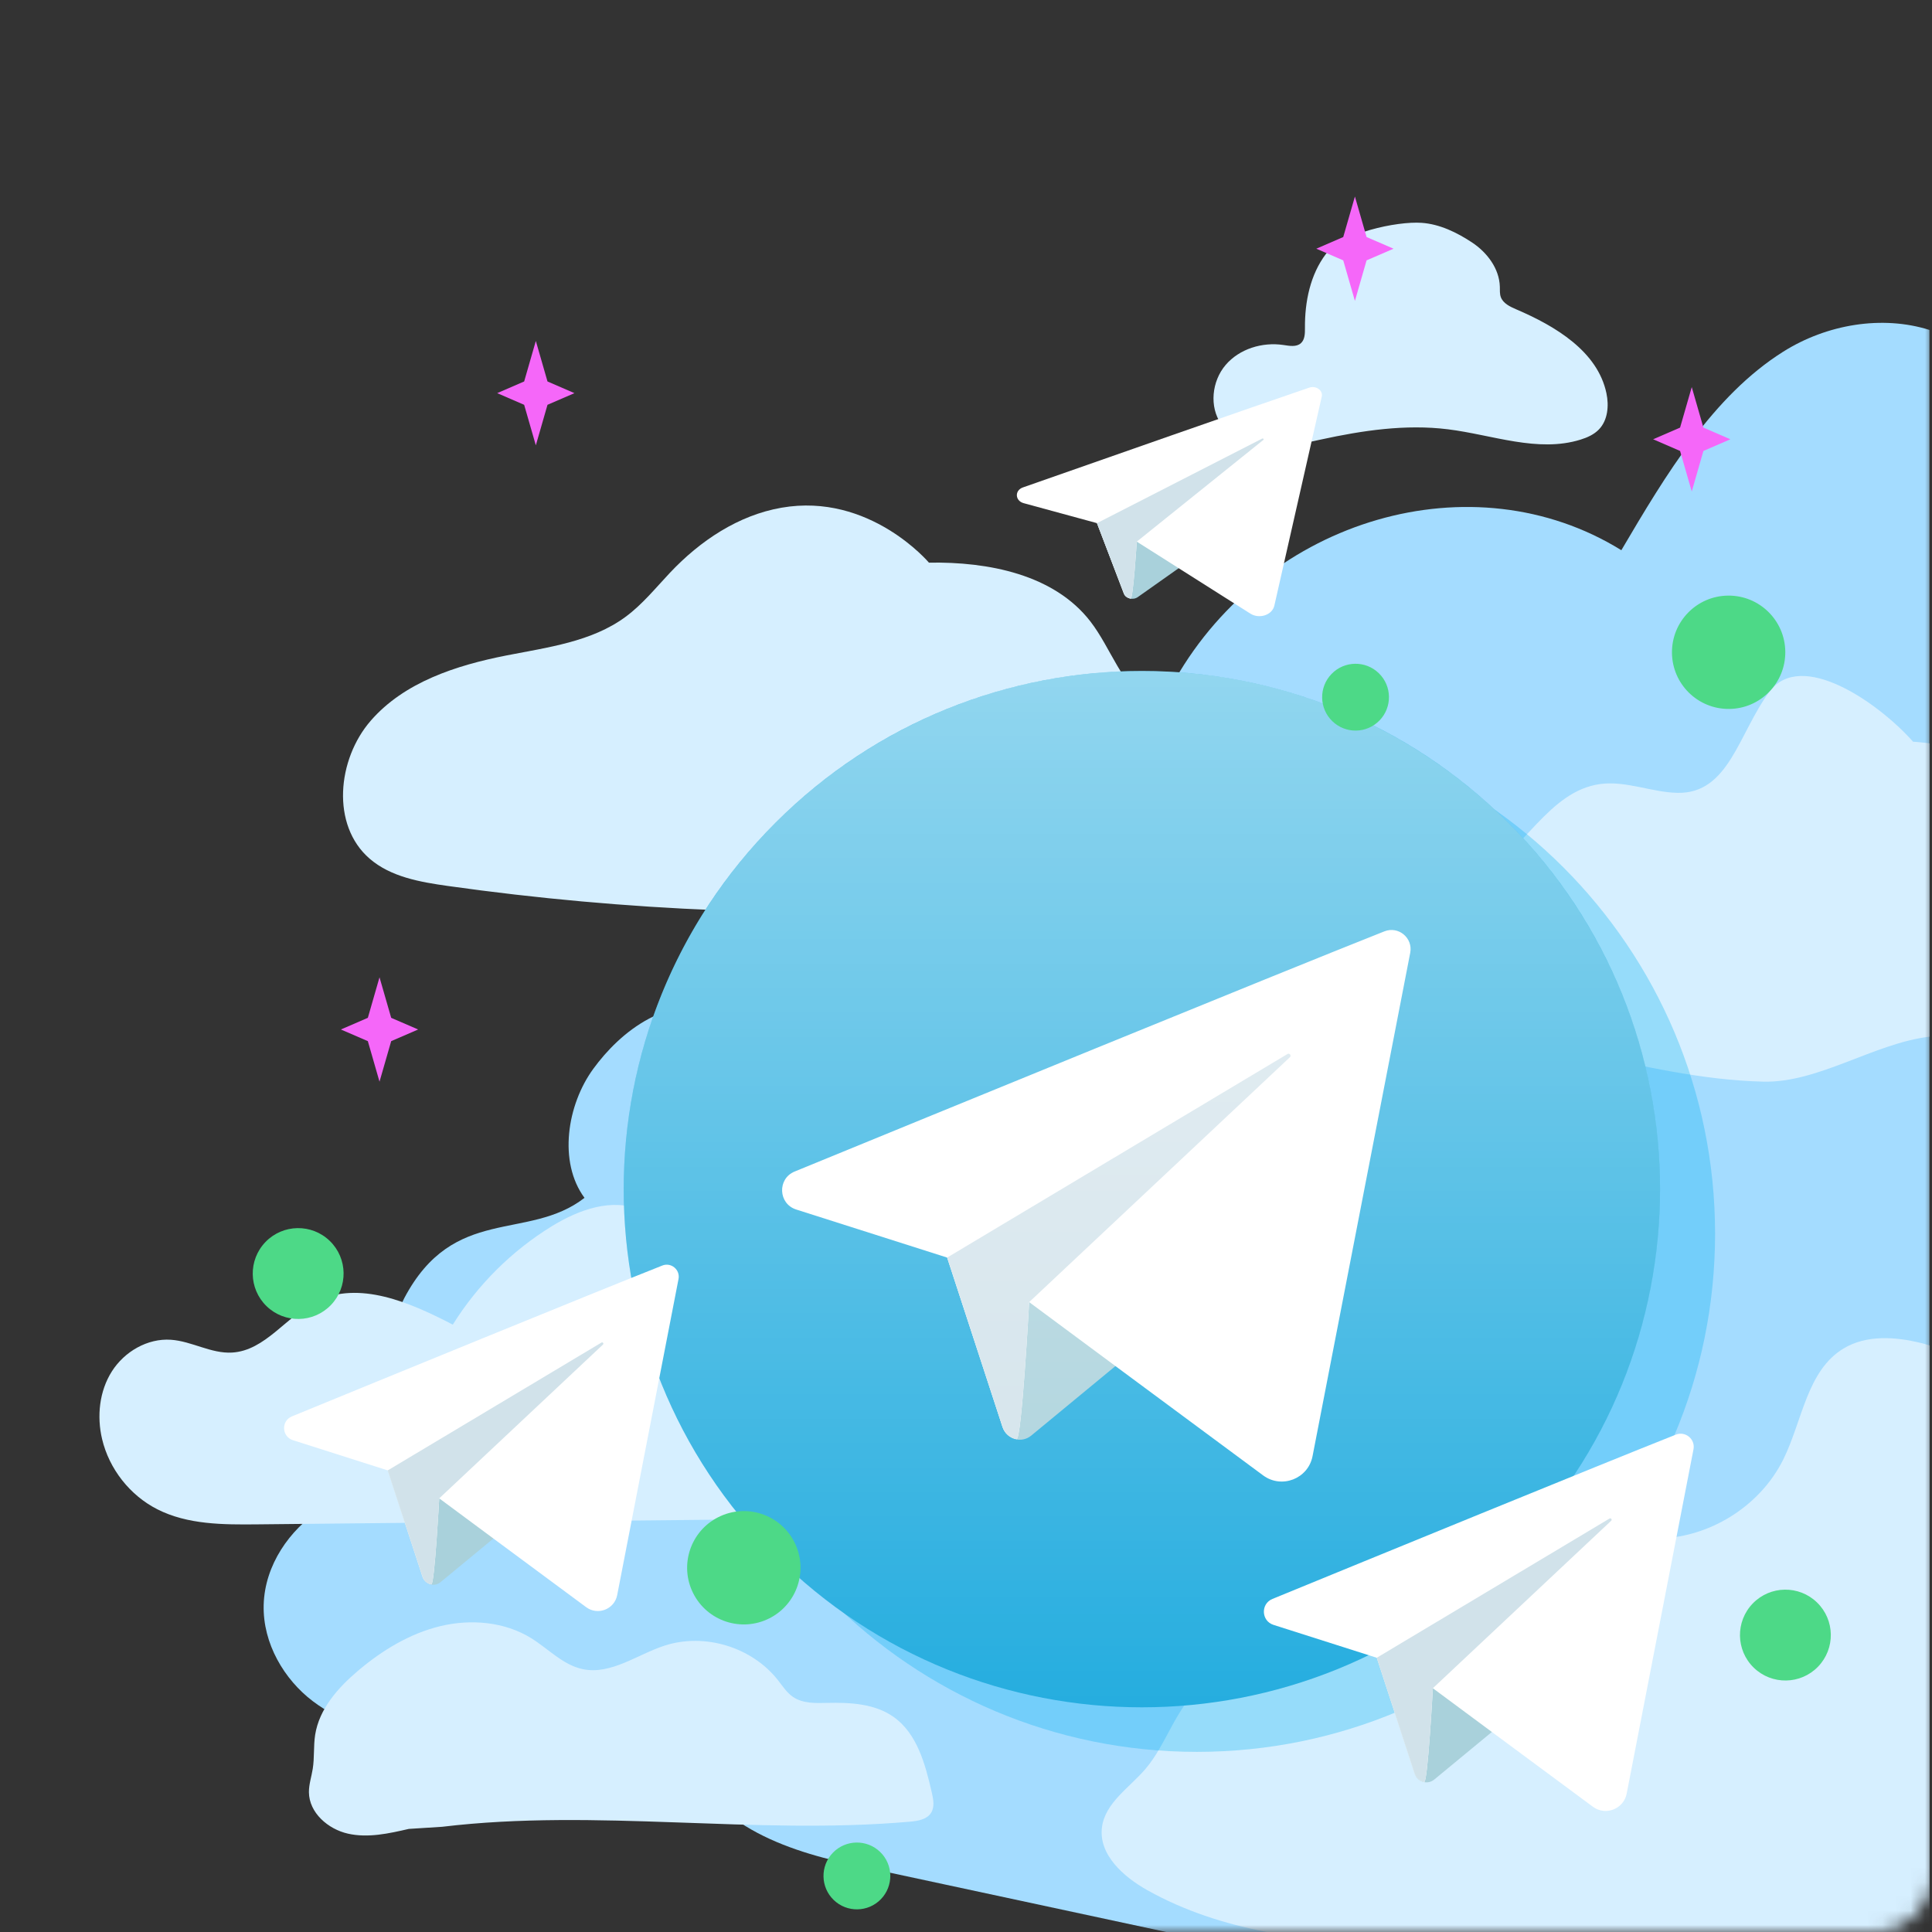 <svg width="136" height="136" viewBox="0 0 136 136" fill="none" xmlns="http://www.w3.org/2000/svg">
<rect x="0" y="0" width="136" height="136" fill="#333333" stroke="none"/>
<mask id="mask0_3360_931" style="mask-type:alpha" maskUnits="userSpaceOnUse" x="0" y="0" width="136" height="136">
<path d="M0 0H132C134.209 0 136 1.791 136 4V132C136 134.209 134.209 136 132 136H0V0Z" fill="#D9D9D9"/>
</mask>
<g mask="url(#mask0_3360_931)">
<path d="M135.819 23.225C132.499 22.178 128.602 22.818 125.522 24.759C120.597 27.861 117.272 33.394 114.132 38.731C103.697 32.27 89.218 36.464 82.724 47.828C75.733 47.494 69.329 55.31 70.066 63.274C63.348 61.218 55.643 64.498 51.731 71.078C47.055 69.74 43.616 72.702 41.766 75.235C39.915 77.768 39.284 81.798 41.145 84.321C37.158 87.408 31.933 84.781 28.452 91.393C27.062 94.034 27.875 101.467 29.617 103.838C27.186 104.341 24.701 104.866 22.556 106.27C20.411 107.674 18.635 110.151 18.561 112.978C18.49 115.703 20.023 118.235 22.008 119.744C23.992 121.252 26.375 121.898 28.724 122.355C35.123 123.599 41.699 123.641 48.109 122.478C49.051 128.052 54.921 130.167 59.795 131.213C62.002 131.687 64.21 132.161 66.416 132.634C71.644 133.756 76.87 134.878 82.097 136H135.819V23.225Z" fill="#A4DCFF"/>
<path d="M84.921 51.506C83.851 50.467 82.215 50.291 80.953 49.497C78.925 48.221 78.22 45.639 76.754 43.743C74.194 40.435 69.573 39.537 65.39 39.606C65.39 39.606 61.222 34.66 55.015 35.739C51.969 36.269 49.285 38.066 47.163 40.316C46.154 41.387 45.219 42.549 44.034 43.422C41.644 45.184 38.55 45.567 35.638 46.142C32.109 46.838 28.455 48.019 26.096 50.735C23.737 53.45 23.296 58.088 26.016 60.441C27.511 61.735 29.577 62.091 31.534 62.367C44.078 64.135 56.8 64.642 69.445 63.878C75.199 63.531 81.725 62.467 84.871 57.636C86.081 55.779 86.512 53.05 84.921 51.506Z" fill="#D6EFFF"/>
<path d="M65.594 126.188C65.138 124.2 64.565 122.032 62.898 120.857C61.573 119.922 59.842 119.835 58.22 119.873C57.402 119.892 56.52 119.919 55.839 119.463C55.387 119.161 55.088 118.685 54.751 118.258C52.926 115.943 49.607 114.931 46.801 115.835C44.861 116.46 43.013 117.915 41.018 117.496C39.629 117.204 38.603 116.066 37.397 115.319C35.514 114.152 33.134 113.952 30.981 114.473C28.829 114.995 26.886 116.184 25.196 117.616C23.786 118.81 22.468 120.3 22.184 122.125C22.062 122.914 22.141 123.725 22.015 124.514C21.928 125.064 21.742 125.603 21.746 126.16C21.758 127.603 23.089 128.762 24.498 129.078C25.906 129.394 27.37 129.068 28.776 128.743L31.121 128.594C42.03 127.286 53.106 129.196 64.051 128.234C64.609 128.185 65.244 128.083 65.543 127.609C65.803 127.197 65.703 126.663 65.594 126.188Z" fill="#D6EFFF"/>
<path d="M7.876 96.534C8.76 95.143 10.384 94.197 12.029 94.31C13.498 94.41 14.862 95.296 16.332 95.212C18.669 95.08 20.151 92.668 22.244 91.622C25.274 90.109 28.867 91.686 31.874 93.245C33.62 90.445 36.022 88.055 38.832 86.326C40.726 85.16 43.107 84.286 45.136 85.198C48.119 86.539 48.388 90.574 49.891 93.478C50.175 94.027 50.593 94.6 51.206 94.674C51.719 94.737 52.197 94.427 52.697 94.293C54.425 93.831 55.944 95.457 56.997 96.903C58.45 98.897 59.908 100.898 61.091 103.063C61.392 103.613 61.681 104.203 61.67 104.83C61.65 105.939 60.66 106.838 59.59 107.129C58.52 107.42 57.385 107.24 56.29 107.06L53.873 106.941C41.952 107.062 30.032 107.184 18.11 107.305C15.714 107.329 13.21 107.329 11.074 106.243C9.145 105.262 7.684 103.404 7.186 101.298C6.807 99.694 6.992 97.925 7.876 96.534Z" fill="#D6EFFF"/>
<path d="M113.081 27.677C112.46 24.733 109.496 22.959 106.73 21.774C106.291 21.585 105.802 21.355 105.644 20.904C105.564 20.674 105.585 20.423 105.579 20.18C105.542 18.906 104.683 17.77 103.62 17.067C102.557 16.364 101.345 15.774 100.073 15.686C98.308 15.563 94.453 16.402 93.341 17.87C92.228 19.337 91.845 21.246 91.86 23.087C91.862 23.47 91.859 23.907 91.572 24.161C91.253 24.444 90.766 24.347 90.344 24.285C88.862 24.064 87.248 24.552 86.276 25.691C85.304 26.832 85.108 28.629 85.966 29.857C86.685 30.887 87.983 31.382 89.238 31.449C90.492 31.515 91.732 31.212 92.959 30.945C95.902 30.303 98.933 29.849 101.922 30.219C105.051 30.606 108.244 31.882 111.256 30.948C111.734 30.8 112.208 30.589 112.555 30.228C113.181 29.577 113.268 28.561 113.081 27.677Z" fill="#D6EFFF"/>
<path d="M135.819 52.326C135.128 52.237 134.666 52.21 134.666 52.21C132.191 49.423 126.783 45.7 124.558 48.689C122.387 51.606 121.715 55.892 118.079 55.811C116.248 55.77 114.456 54.945 112.641 55.192C109.031 55.682 107.266 59.927 104.082 61.699C101.63 63.063 98.629 62.807 95.893 63.433C93.157 64.06 90.279 66.442 91.001 69.154C91.769 72.035 95.602 72.492 98.582 72.413C107.114 72.188 115.597 75.937 124.13 76.141C128.009 76.234 131.932 73.44 135.818 72.976V52.326H135.819Z" fill="#D6EFFF"/>
<path d="M80.763 133.055C83.375 134.52 86.228 135.432 89.173 136H135.821V94.709C135.625 94.647 135.428 94.59 135.233 94.541C133.412 94.09 131.371 93.956 129.766 94.929C127.185 96.493 126.873 100.033 125.531 102.737C123.875 106.076 120.226 108.324 116.5 108.303C113.518 108.286 110.693 106.951 107.724 106.672C101.999 106.133 96.17 110.095 94.564 115.617C94.422 116.105 94.282 116.644 93.867 116.938C93.521 117.182 93.067 117.193 92.643 117.189C89.8 117.161 86.636 116.965 84.474 118.811C82.723 120.306 82.13 122.763 80.637 124.516C79.507 125.841 77.796 126.898 77.571 128.625C77.322 130.546 79.074 132.109 80.763 133.055Z" fill="#D6EFFF"/>
<path opacity="0.3" d="M84.253 123.32C104.399 123.32 120.73 106.989 120.73 86.844C120.73 66.699 104.399 50.368 84.253 50.368C64.108 50.368 47.777 66.699 47.777 86.844C47.777 106.989 64.108 123.32 84.253 123.32Z" fill="#00AEEF"/>
<path d="M106.174 109.501C120.418 95.256 120.418 72.161 106.174 57.916C91.929 43.672 68.834 43.672 54.589 57.916C40.344 72.161 40.344 95.256 54.589 109.501C68.834 123.745 91.929 123.745 106.174 109.501Z" fill="#25ADDF"/>
<path d="M66.674 88.525L70.579 100.473C70.857 101.323 71.902 101.625 72.591 101.057L84.257 91.426C84.257 91.426 71.861 86.591 71.861 86.854C71.861 87.118 66.674 88.525 66.674 88.525Z" fill="#A9D1DB"/>
<path d="M97.453 65.561C89.834 68.576 65.243 78.651 55.936 82.469C54.707 82.975 54.781 84.738 56.046 85.141L66.674 88.525L70.567 100.436C70.723 100.915 71.119 101.223 71.56 101.306C71.918 101.373 72.446 91.66 72.446 91.66C72.446 91.66 83.618 99.945 88.916 103.858C90.222 104.822 92.086 104.097 92.395 102.504C93.974 94.369 97.921 74.028 99.27 67.073C99.474 66.027 98.444 65.17 97.453 65.561Z" fill="white"/>
<path d="M71.56 101.305C71.919 101.372 72.446 91.66 72.446 91.66L90.8 74.422C90.924 74.304 90.776 74.108 90.63 74.196L66.674 88.524L70.567 100.435C70.724 100.914 71.119 101.223 71.56 101.305Z" fill="#D1E2EA"/>
<path opacity="0.5" d="M80.382 120.185C100.528 120.185 116.858 103.854 116.858 83.709C116.858 63.563 100.528 47.232 80.382 47.232C60.237 47.232 43.906 63.563 43.906 83.709C43.906 103.854 60.237 120.185 80.382 120.185Z" fill="url(#paint0_linear_3360_931)"/>
<path d="M36.897 26.853L37.719 24L38.54 26.853L40.437 27.675L38.54 28.496L37.719 31.349L36.897 28.496L35 27.675L36.897 26.853Z" fill="#F567F9"/>
<path d="M118.266 30.101L119.088 27.248L119.909 30.101L121.806 30.922L119.909 31.743L119.088 34.597L118.266 31.743L116.369 30.922L118.266 30.101Z" fill="#F567F9"/>
<path d="M25.894 71.648L26.715 68.795L27.537 71.648L29.434 72.469L27.537 73.29L26.715 76.144L25.894 73.29L23.996 72.469L25.894 71.648Z" fill="#F567F9"/>
<path d="M94.555 16.686L95.377 13.833L96.198 16.686L98.096 17.507L96.198 18.328L95.377 21.182L94.555 18.328L92.658 17.507L94.555 16.686Z" fill="#F567F9"/>
<path d="M127.904 112.801C126.635 111.572 124.61 111.606 123.382 112.875C122.154 114.144 122.187 116.168 123.456 117.397C124.725 118.625 126.75 118.592 127.978 117.323C129.206 116.054 129.173 114.029 127.904 112.801Z" fill="#4DD987"/>
<path d="M18.691 87.425C17.463 88.694 17.496 90.719 18.765 91.947C20.034 93.175 22.059 93.142 23.287 91.873C24.515 90.604 24.482 88.579 23.213 87.351C21.944 86.123 19.919 86.156 18.691 87.425Z" fill="#4DD987"/>
<path d="M93.732 47.442C92.829 48.375 92.853 49.864 93.787 50.767C94.72 51.67 96.209 51.646 97.112 50.712C98.015 49.779 97.991 48.29 97.057 47.387C96.124 46.484 94.636 46.508 93.732 47.442Z" fill="#4DD987"/>
<path d="M58.63 130.419C57.727 131.352 57.752 132.841 58.685 133.744C59.618 134.647 61.107 134.623 62.01 133.69C62.913 132.756 62.889 131.267 61.956 130.364C61.022 129.461 59.534 129.486 58.63 130.419Z" fill="#4DD987"/>
<path d="M121.727 49.905C123.93 49.882 125.697 48.076 125.673 45.873C125.649 43.67 123.844 41.903 121.641 41.927C119.438 41.95 117.672 43.756 117.695 45.959C117.719 48.162 119.524 49.929 121.727 49.905Z" fill="#4DD987"/>
<path d="M54.158 113.92C56.125 112.927 56.914 110.527 55.921 108.561C54.928 106.594 52.528 105.805 50.561 106.799C48.594 107.792 47.805 110.191 48.798 112.158C49.792 114.125 52.191 114.914 54.158 113.92Z" fill="#4DD987"/>
<path d="M27.295 103.506L29.747 111.008C29.922 111.542 30.578 111.732 31.01 111.375L38.336 105.327C38.336 105.327 30.552 102.291 30.552 102.457C30.552 102.622 27.295 103.506 27.295 103.506Z" fill="#A9D1DB"/>
<path d="M46.621 89.086C41.837 90.978 26.396 97.305 20.551 99.703C19.78 100.02 19.826 101.127 20.621 101.38L27.294 103.506L29.739 110.985C29.837 111.286 30.085 111.48 30.363 111.531C30.588 111.574 30.919 105.475 30.919 105.475C30.919 105.475 37.934 110.677 41.261 113.134C42.081 113.74 43.252 113.284 43.446 112.284C44.437 107.176 46.915 94.403 47.763 90.035C47.89 89.378 47.243 88.84 46.621 89.086Z" fill="white"/>
<path d="M30.363 111.531C30.588 111.573 30.92 105.474 30.92 105.474L42.444 94.65C42.523 94.576 42.429 94.453 42.338 94.508L27.295 103.506L29.74 110.985C29.838 111.285 30.086 111.479 30.363 111.531Z" fill="#D1E2EA"/>
<path d="M96.916 116.696L99.587 124.867C99.777 125.449 100.492 125.656 100.963 125.267L108.942 118.68C108.942 118.68 100.463 115.373 100.463 115.554C100.463 115.733 96.916 116.696 96.916 116.696Z" fill="#A9D1DB"/>
<path d="M117.966 100.99C112.756 103.051 95.937 109.943 89.572 112.554C88.731 112.899 88.782 114.105 89.647 114.381L96.915 116.696L99.578 124.842C99.685 125.169 99.956 125.38 100.257 125.437C100.502 125.483 100.864 118.84 100.864 118.84C100.864 118.84 108.504 124.506 112.128 127.182C113.021 127.842 114.296 127.346 114.508 126.257C115.588 120.692 118.287 106.781 119.21 102.024C119.349 101.308 118.644 100.722 117.966 100.99Z" fill="white"/>
<path d="M100.258 125.437C100.503 125.482 100.864 118.84 100.864 118.84L113.417 107.05C113.502 106.97 113.4 106.835 113.3 106.895L96.916 116.695L99.579 124.841C99.686 125.169 99.956 125.38 100.258 125.437Z" fill="#D1E2EA"/>
<path d="M77.221 36.826L79.117 41.788C79.251 42.141 79.759 42.267 80.093 42.031L85.756 38.03C85.756 38.03 79.739 36.022 79.739 36.132C79.739 36.241 77.221 36.826 77.221 36.826Z" fill="#A9D1DB"/>
<path d="M92.161 27.288C88.462 28.54 76.525 32.725 72.008 34.311C71.412 34.52 71.447 35.253 72.061 35.42L77.22 36.826L79.11 41.773C79.186 41.972 79.378 42.1 79.592 42.134C79.766 42.162 80.022 38.128 80.022 38.128C80.022 38.128 85.445 41.569 88.017 43.194C88.651 43.595 89.556 43.294 89.706 42.632C90.472 39.253 92.388 30.805 93.043 27.916C93.141 27.481 92.641 27.125 92.161 27.288Z" fill="white"/>
<path d="M79.593 42.134C79.766 42.162 80.022 38.127 80.022 38.127L88.931 30.968C88.992 30.919 88.92 30.838 88.849 30.874L77.221 36.826L79.111 41.772C79.187 41.971 79.379 42.099 79.593 42.134Z" fill="#D1E2EA"/>
</g>
<defs>
<linearGradient id="paint0_linear_3360_931" x1="80.382" y1="47.232" x2="80.382" y2="120.184" gradientUnits="userSpaceOnUse">
<stop stop-color="white"/>
<stop offset="0.261" stop-color="white" stop-opacity="0.739"/>
<stop offset="1" stop-color="white" stop-opacity="0"/>
</linearGradient>
</defs>
</svg>
